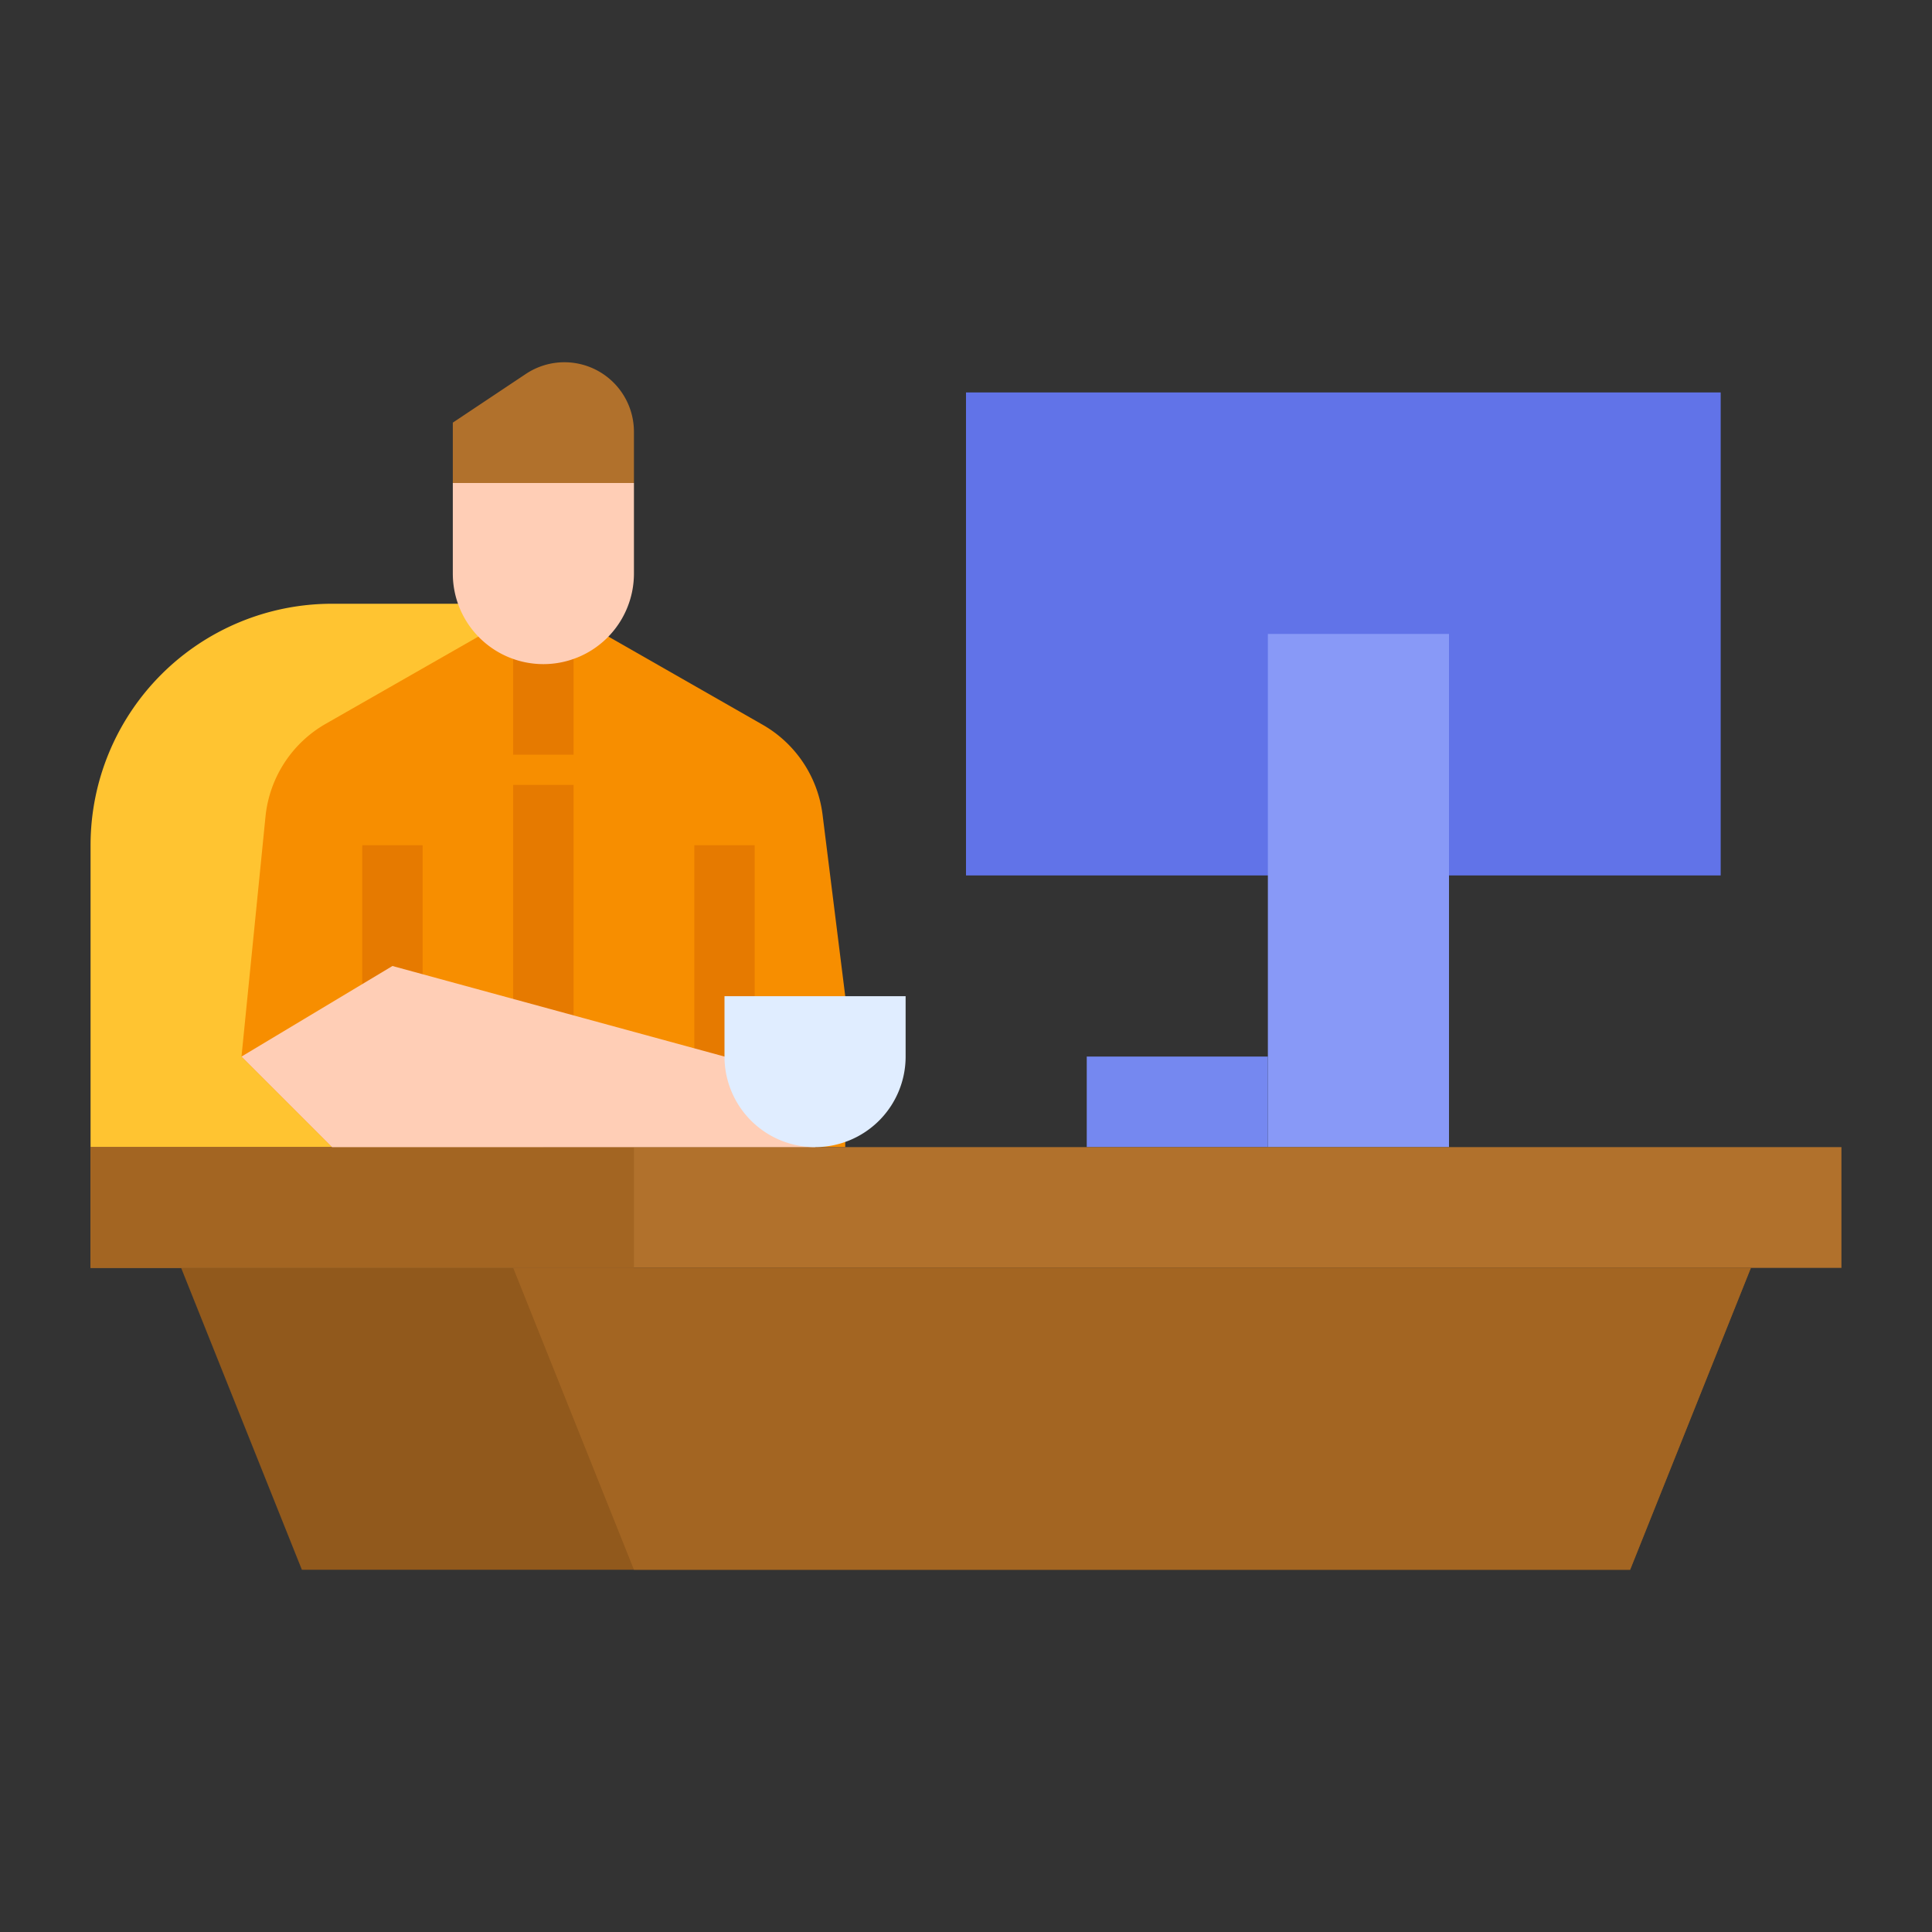 <svg id="flat" height="512" viewBox="0 0 512 512" width="512" xmlns="http://www.w3.org/2000/svg"><rect x="0" y="0" width="512" height="512" fill="#333333" stroke="none"/><path d="m144 160h-56a64 64 0 0 0 -64 64v80h120z" fill="#ffc431"/><path d="m88 304-24-24 6.359-63.585a32 32 0 0 1 15.965-24.6l41.677-23.815h32l42.108 24.062a32 32 0 0 1 15.876 23.815l6.015 48.124v40z" fill="#f78e00"/><path d="m136 168h16v32h-16z" fill="#e67a00"/><path d="m256 104h200v128h-200z" fill="#6173e8"/><path d="m336 168h48v136h-48z" fill="#8899f7"/><path d="m288 280h48v24h-48z" fill="#7588f0"/><path d="m24 304h464v32h-464z" fill="#b1712c"/><path d="m464 336-32 80h-352l-32-80z" fill="#91591c"/><path d="m432 416 32-80h-328l32 80z" fill="#a36522"/><path d="m24 304h144v32h-144z" fill="#a36522"/><g fill="#e67a00"><path d="m96 224h16v48h-16z"/><path d="m136 208h16v72h-16z"/><path d="m184 224h16v64h-16z"/></g><path d="m64 280 40-24 88 24h24v24h-128z" fill="#ffceb6"/><path d="m192 264h48a0 0 0 0 1 0 0v16a24 24 0 0 1 -24 24 24 24 0 0 1 -24-24v-16a0 0 0 0 1 0 0z" fill="#e0edff"/><path d="m168 128v24a24 24 0 0 1 -24 24 24 24 0 0 1 -24-24v-24z" fill="#ffceb6"/><path d="m120 128h48v-13.578a18.422 18.422 0 0 0 -18.422-18.422 18.422 18.422 0 0 0 -10.219 3.094l-19.359 12.906z" fill="#b1712c"/></svg>